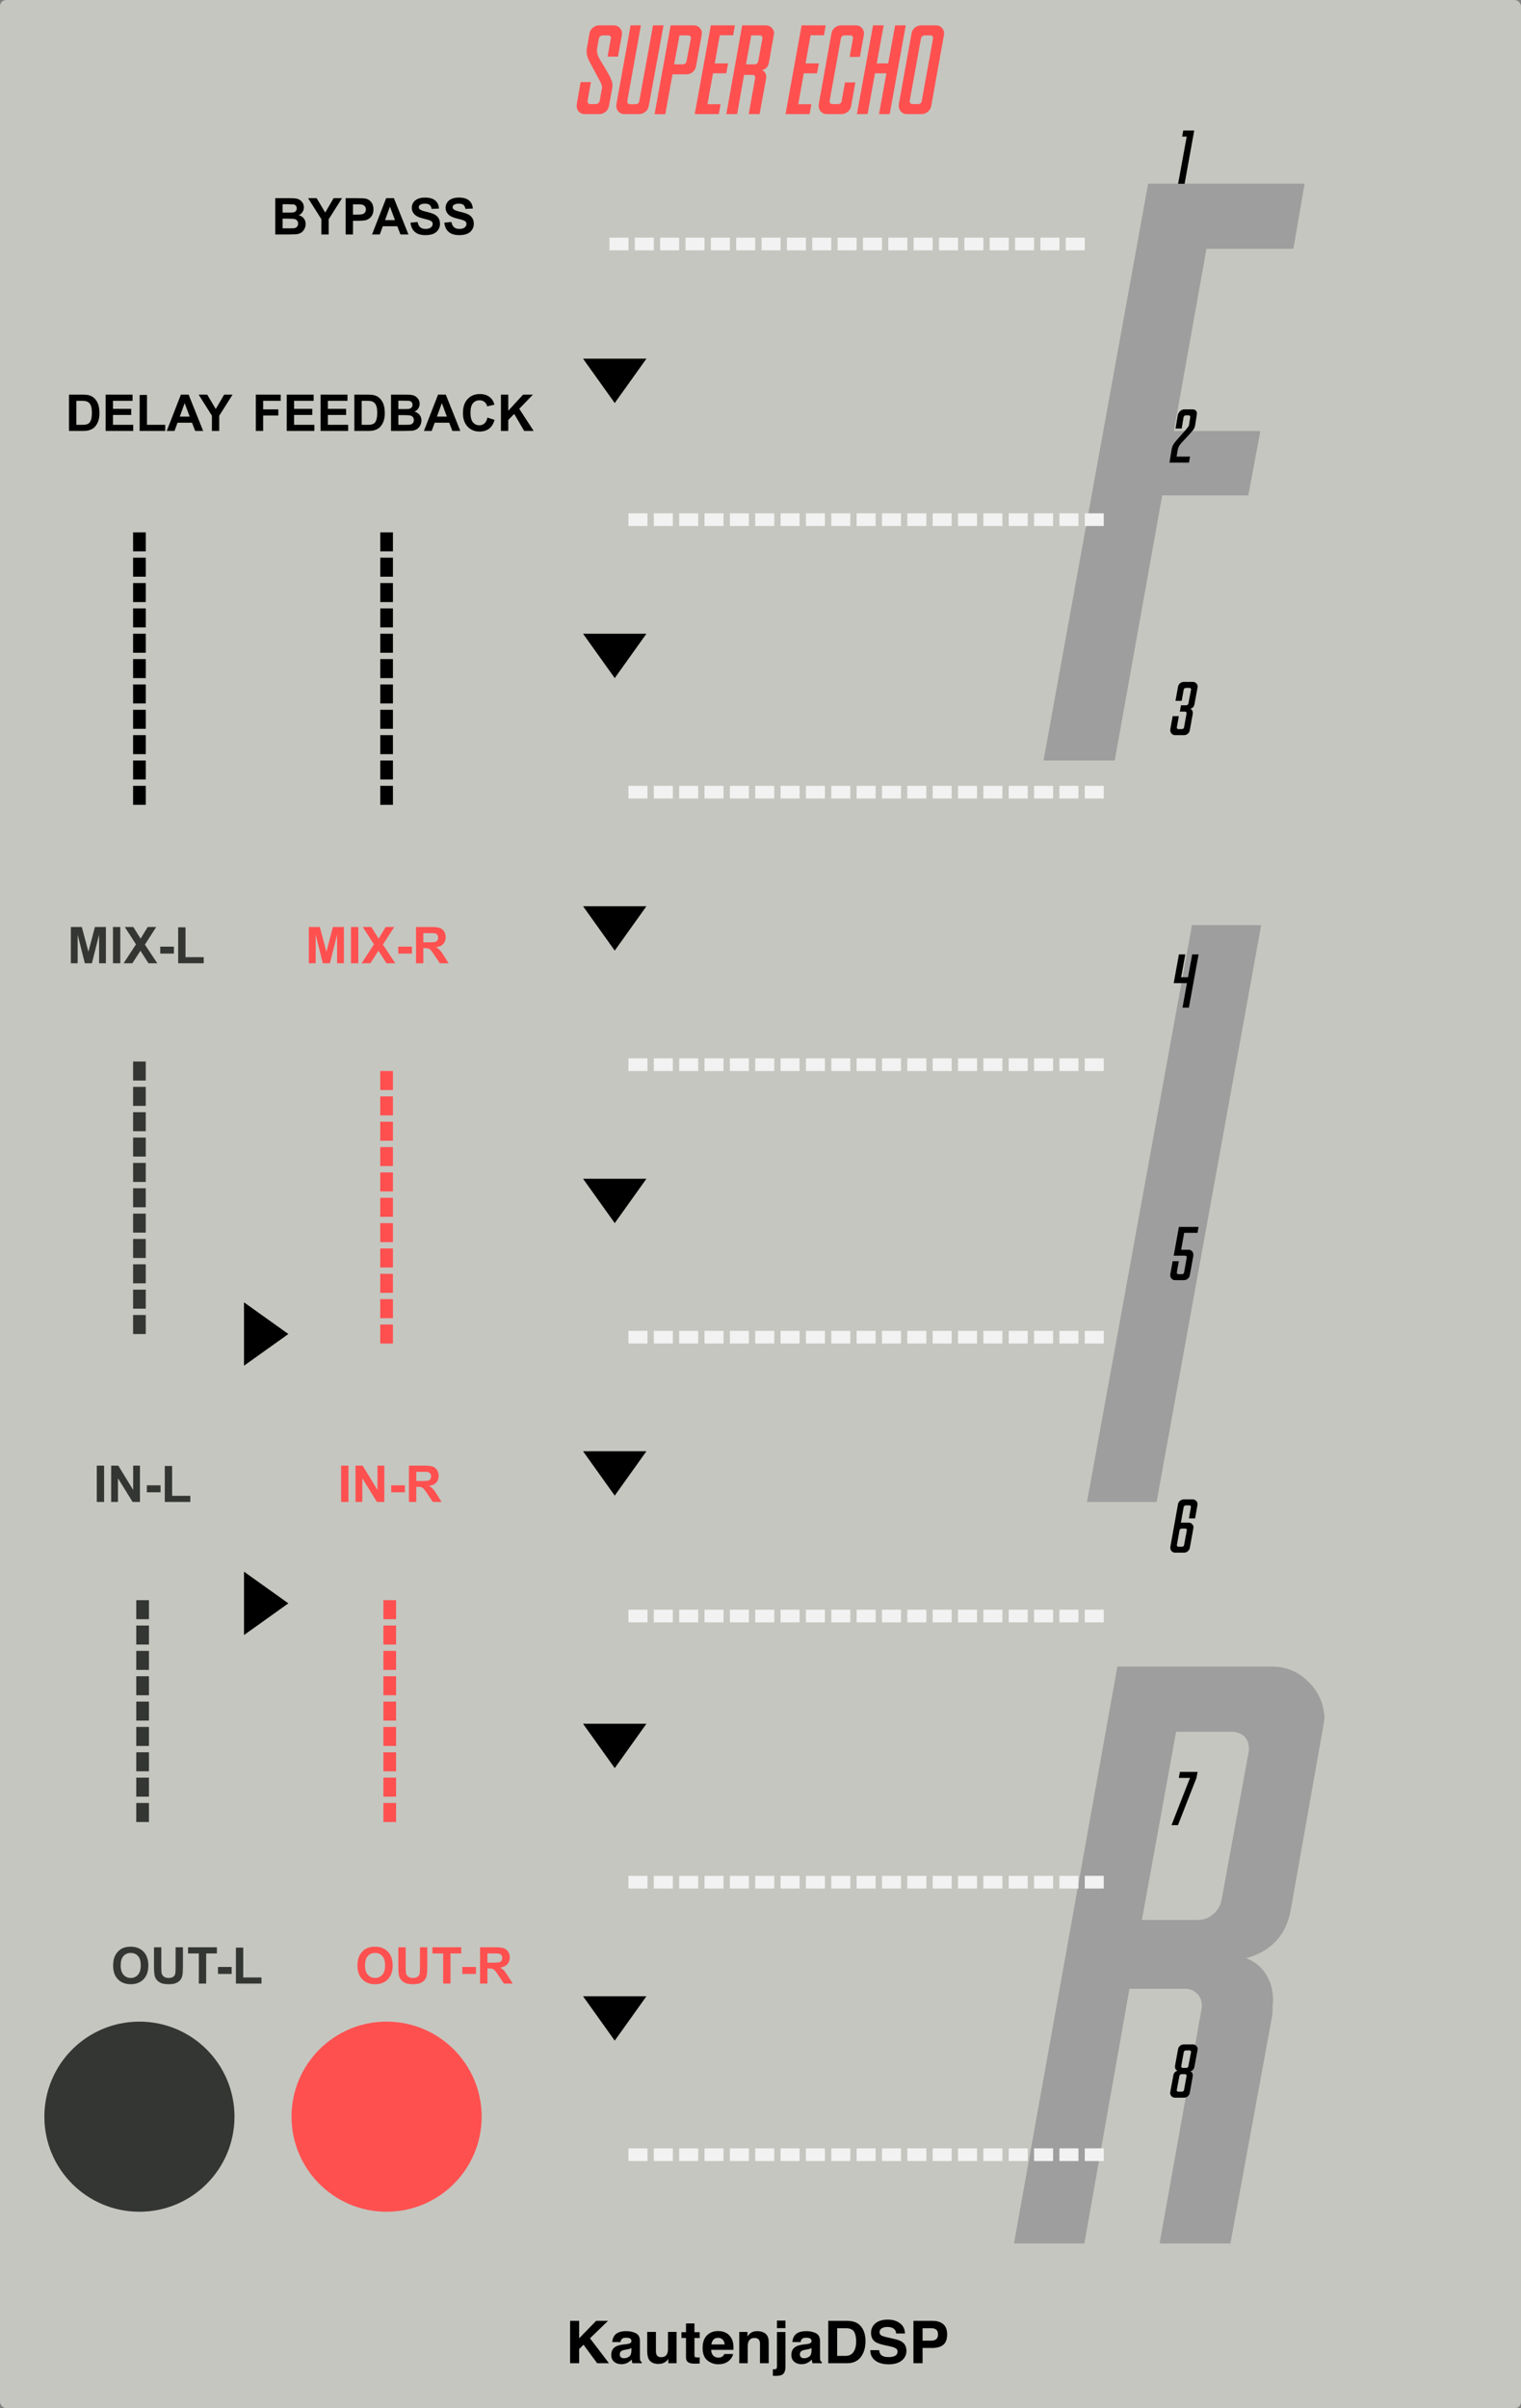 <?xml version="1.0" encoding="UTF-8"?>
<svg width="240px" height="380px" viewBox="0 0 240 380" version="1.1" xmlns="http://www.w3.org/2000/svg" xmlns:xlink="http://www.w3.org/1999/xlink">
    <rect x="0" y="0" width="240" height="380" fill="#808080" stroke="none"/>
    <!-- Generator: Sketch 58 (84663) - https://sketch.com -->
    <title>SuperEcho</title>
    <desc>Created with Sketch.</desc>
    <g id="SuperEcho" stroke="none" stroke-width="1" fill="none" fill-rule="evenodd">
        <g id="bg" fill-rule="nonzero">
            <g fill="#C5C6BF" id="Background">
                <rect x="0" y="0" width="240" height="380" rx="1"></rect>
            </g>
            <g id="Logo/Panel/LightMode" transform="translate(88, 364)" fill="#000000">
                <g id="Logo/Print/LightMode" transform="translate(0, -0)">
                    <path d="M1.958,2.217 L3.386,2.217 L3.386,4.97 L6.067,2.217 L7.943,2.217 L5.096,4.97 L8.089,8.903 L6.223,8.903 L4.078,5.982 L3.386,6.667 L3.386,8.903 L1.958,8.903 L1.958,2.217 Z M11.628,6.499 C11.543,6.55 11.457,6.592 11.371,6.624 C11.284,6.655 11.166,6.685 11.015,6.712 L10.713,6.767 C10.431,6.815 10.228,6.874 10.106,6.944 C9.898,7.061 9.795,7.244 9.795,7.492 C9.795,7.713 9.858,7.873 9.985,7.971 C10.113,8.069 10.267,8.118 10.45,8.118 C10.739,8.118 11.005,8.037 11.248,7.873 C11.492,7.71 11.618,7.412 11.628,6.98 L11.628,6.499 Z M10.812,5.896 C11.061,5.865 11.238,5.828 11.345,5.782 C11.537,5.704 11.632,5.581 11.632,5.415 C11.632,5.212 11.559,5.072 11.413,4.995 C11.267,4.918 11.053,4.88 10.77,4.88 C10.453,4.88 10.228,4.955 10.096,5.106 C10.002,5.218 9.939,5.369 9.908,5.56 L8.612,5.56 C8.64,5.128 8.766,4.772 8.989,4.494 C9.344,4.058 9.953,3.841 10.817,3.841 C11.379,3.841 11.879,3.948 12.316,4.163 C12.752,4.378 12.971,4.783 12.971,5.379 L12.971,7.647 C12.971,7.804 12.974,7.994 12.98,8.218 C12.99,8.388 13.016,8.503 13.06,8.563 C13.104,8.623 13.17,8.673 13.258,8.713 L13.258,8.903 L11.797,8.903 C11.756,8.803 11.728,8.71 11.712,8.622 C11.697,8.534 11.684,8.434 11.675,8.323 C11.489,8.516 11.276,8.681 11.034,8.817 C10.745,8.977 10.418,9.057 10.054,9.057 C9.589,9.057 9.205,8.93 8.902,8.674 C8.598,8.419 8.447,8.056 8.447,7.588 C8.447,6.98 8.69,6.54 9.177,6.268 C9.444,6.119 9.837,6.014 10.355,5.95 L10.812,5.896 Z M15.501,3.959 L15.501,6.939 C15.501,7.22 15.536,7.432 15.605,7.574 C15.727,7.825 15.968,7.951 16.326,7.951 C16.785,7.951 17.099,7.772 17.268,7.415 C17.356,7.222 17.4,6.966 17.4,6.649 L17.4,3.959 L18.762,3.959 L18.762,8.903 L17.457,8.903 L17.457,8.205 L17.441,8.226 C17.424,8.25 17.398,8.288 17.363,8.341 C17.312,8.416 17.253,8.483 17.184,8.54 C16.973,8.722 16.77,8.846 16.573,8.912 C16.377,8.979 16.147,9.012 15.883,9.012 C15.123,9.012 14.611,8.749 14.347,8.223 C14.199,7.932 14.125,7.505 14.125,6.939 L14.125,3.959 L15.501,3.959 Z M19.53,4.925 L19.53,4.004 L20.247,4.004 L20.247,2.625 L21.576,2.625 L21.576,4.004 L22.41,4.004 L22.41,4.925 L21.576,4.925 L21.576,7.538 C21.576,7.74 21.602,7.867 21.656,7.917 C21.709,7.966 21.872,7.991 22.146,7.991 C22.187,7.991 22.23,7.991 22.275,7.989 C22.321,7.988 22.366,7.985 22.41,7.982 L22.41,8.949 L21.774,8.971 C21.139,8.992 20.705,8.887 20.473,8.654 C20.322,8.506 20.247,8.277 20.247,7.969 L20.247,4.925 L19.53,4.925 Z M25.298,4.893 C24.987,4.893 24.746,4.987 24.575,5.174 C24.404,5.362 24.296,5.616 24.252,5.936 L26.34,5.936 C26.318,5.595 26.21,5.335 26.017,5.159 C25.824,4.982 25.584,4.893 25.298,4.893 Z M25.298,3.827 C25.726,3.827 26.111,3.904 26.453,4.058 C26.795,4.213 27.078,4.456 27.301,4.789 C27.502,5.082 27.633,5.422 27.692,5.809 C27.727,6.036 27.741,6.363 27.735,6.789 L24.219,6.789 C24.238,7.285 24.4,7.633 24.705,7.833 C24.89,7.957 25.113,8.019 25.374,8.019 C25.65,8.019 25.875,7.943 26.048,7.792 C26.142,7.71 26.225,7.597 26.297,7.452 L27.669,7.452 C27.634,7.745 27.476,8.043 27.193,8.345 C26.753,8.826 26.137,9.067 25.346,9.067 C24.692,9.067 24.116,8.864 23.616,8.459 C23.117,8.053 22.867,7.394 22.867,6.481 C22.867,5.625 23.092,4.969 23.543,4.512 C23.994,4.055 24.579,3.827 25.298,3.827 Z M31.486,3.841 C32.017,3.841 32.451,3.975 32.789,4.242 C33.127,4.51 33.295,4.954 33.295,5.574 L33.295,8.903 L31.919,8.903 L31.919,5.896 C31.919,5.636 31.883,5.436 31.811,5.297 C31.679,5.043 31.428,4.916 31.057,4.916 C30.601,4.916 30.289,5.102 30.119,5.474 C30.031,5.67 29.987,5.921 29.987,6.227 L29.987,8.903 L28.649,8.903 L28.649,3.968 L29.945,3.968 L29.945,4.689 C30.118,4.435 30.281,4.252 30.435,4.14 C30.711,3.941 31.062,3.841 31.486,3.841 Z M35.939,3.369 L34.596,3.369 L34.596,2.176 L35.939,2.176 L35.939,3.369 Z M33.95,10.886 L33.95,9.851 L34.098,9.862 L34.098,9.862 L34.111,9.863 C34.142,9.864 34.17,9.865 34.196,9.865 C34.327,9.865 34.427,9.834 34.495,9.772 C34.562,9.71 34.596,9.59 34.596,9.411 L34.596,3.981 L35.939,3.981 L35.939,9.434 C35.939,9.933 35.837,10.302 35.633,10.541 C35.435,10.772 35.054,10.891 34.488,10.899 L34.431,10.899 C34.408,10.899 34.378,10.899 34.342,10.898 L34.048,10.888 C34.017,10.887 33.985,10.886 33.95,10.886 Z M40.048,6.499 C39.964,6.55 39.878,6.592 39.792,6.624 C39.705,6.655 39.587,6.685 39.436,6.712 L39.134,6.767 C38.851,6.815 38.649,6.874 38.526,6.944 C38.319,7.061 38.215,7.244 38.215,7.492 C38.215,7.713 38.279,7.873 38.406,7.971 C38.533,8.069 38.688,8.118 38.87,8.118 C39.159,8.118 39.426,8.037 39.669,7.873 C39.912,7.71 40.039,7.412 40.048,6.98 L40.048,6.499 Z M39.233,5.896 C39.481,5.865 39.659,5.828 39.766,5.782 C39.957,5.704 40.053,5.581 40.053,5.415 C40.053,5.212 39.98,5.072 39.834,4.995 C39.688,4.918 39.473,4.88 39.191,4.88 C38.873,4.88 38.649,4.955 38.517,5.106 C38.423,5.218 38.36,5.369 38.328,5.56 L37.032,5.56 C37.061,5.128 37.186,4.772 37.409,4.494 C37.764,4.058 38.374,3.841 39.238,3.841 C39.8,3.841 40.3,3.948 40.736,4.163 C41.173,4.378 41.391,4.783 41.391,5.379 L41.391,7.647 C41.391,7.804 41.395,7.994 41.401,8.218 C41.41,8.388 41.437,8.503 41.481,8.563 C41.525,8.623 41.591,8.673 41.679,8.713 L41.679,8.903 L40.218,8.903 C40.177,8.803 40.149,8.71 40.133,8.622 C40.117,8.534 40.105,8.434 40.095,8.323 C39.91,8.516 39.696,8.681 39.455,8.817 C39.166,8.977 38.839,9.057 38.474,9.057 C38.009,9.057 37.625,8.93 37.322,8.674 C37.019,8.419 36.867,8.056 36.867,7.588 C36.867,6.98 37.111,6.54 37.598,6.268 C37.865,6.119 38.258,6.014 38.776,5.95 L39.233,5.896 Z M44.101,3.378 L44.101,7.742 L45.439,7.742 C46.124,7.742 46.602,7.417 46.872,6.767 C47.02,6.41 47.093,5.985 47.093,5.492 C47.093,4.811 46.983,4.289 46.761,3.925 C46.54,3.56 46.099,3.378 45.439,3.378 L44.101,3.378 Z M45.684,2.217 C46.115,2.223 46.473,2.271 46.759,2.362 C47.246,2.516 47.64,2.799 47.942,3.21 C48.184,3.543 48.349,3.903 48.436,4.29 C48.524,4.677 48.568,5.046 48.568,5.397 C48.568,6.286 48.383,7.039 48.012,7.656 C47.51,8.487 46.734,8.903 45.684,8.903 L42.692,8.903 L42.692,2.217 L45.684,2.217 Z M50.713,6.839 C50.757,7.145 50.843,7.373 50.972,7.524 C51.207,7.799 51.611,7.937 52.183,7.937 C52.525,7.937 52.803,7.901 53.017,7.828 C53.422,7.689 53.625,7.43 53.625,7.052 C53.625,6.832 53.524,6.661 53.323,6.54 C53.132,6.428 52.838,6.328 52.44,6.241 L51.641,6.068 C50.918,5.911 50.419,5.74 50.142,5.555 C49.674,5.247 49.44,4.765 49.44,4.108 C49.44,3.51 49.666,3.012 50.119,2.616 C50.571,2.22 51.236,2.022 52.112,2.022 C52.844,2.022 53.469,2.208 53.985,2.582 C54.502,2.955 54.773,3.497 54.798,4.208 L53.403,4.208 C53.378,3.806 53.196,3.52 52.857,3.351 C52.631,3.239 52.349,3.183 52.013,3.183 C51.639,3.183 51.341,3.256 51.118,3.401 C50.895,3.546 50.783,3.748 50.783,4.009 C50.783,4.237 50.883,4.41 51.084,4.527 L51.113,4.544 C51.249,4.619 51.532,4.707 51.963,4.808 L53.215,5.097 C53.74,5.218 54.135,5.38 54.402,5.583 C54.817,5.897 55.024,6.352 55.024,6.948 C55.024,7.559 54.782,8.066 54.296,8.47 C53.811,8.874 53.125,9.076 52.239,9.076 C51.335,9.076 50.623,8.877 50.105,8.479 C49.586,8.081 49.327,7.535 49.327,6.839 L50.713,6.839 Z M60.01,4.344 C60.01,3.996 59.915,3.748 59.725,3.6 C59.535,3.452 59.269,3.378 58.926,3.378 L57.574,3.378 L57.574,5.347 L58.926,5.347 C59.269,5.347 59.535,5.267 59.725,5.106 C59.915,4.946 60.01,4.692 60.01,4.344 Z M61.448,4.335 C61.448,5.124 61.24,5.682 60.825,6.009 C60.411,6.336 59.819,6.499 59.049,6.499 L57.574,6.499 L57.574,8.903 L56.132,8.903 L56.132,2.217 L59.157,2.217 C59.855,2.217 60.411,2.389 60.825,2.734 C61.24,3.079 61.448,3.612 61.448,4.335 Z" id="KautenjaDSP"></path>
                </g>
            </g>
            <path d="M91.615,12.955 L93.236,12.955 L92.709,15.953 L92.709,16.002 C92.709,16.113 92.748,16.21 92.826,16.295 C92.904,16.38 92.999,16.422 93.109,16.422 L94.008,16.422 C94.151,16.422 94.281,16.376 94.398,16.285 C94.522,16.187 94.597,16.07 94.623,15.934 L94.975,13.961 C94.988,13.902 94.994,13.84 94.994,13.775 C94.994,13.552 94.908,13.272 94.736,12.934 L93.812,11.217 L93.812,11.217 L92.934,9.557 L92.934,9.557 C92.686,9.068 92.562,8.59 92.562,8.121 L92.562,8.033 C92.562,7.923 92.572,7.809 92.592,7.691 L93.012,5.27 C93.077,4.905 93.259,4.602 93.559,4.361 C93.845,4.12 94.174,4 94.545,4 L96.889,4 C97.227,4 97.52,4.124 97.768,4.371 C98.021,4.618 98.148,4.924 98.148,5.289 C98.148,5.345 98.146,5.395 98.14,5.437 L97.514,8.932 L95.873,8.932 L96.391,6.041 C96.404,6.021 96.41,5.995 96.41,5.963 C96.41,5.865 96.368,5.774 96.283,5.689 C96.199,5.618 96.101,5.582 95.99,5.582 L95.092,5.582 C94.949,5.582 94.822,5.628 94.711,5.719 C94.6,5.803 94.532,5.911 94.506,6.041 L94.223,7.594 C94.203,7.711 94.193,7.831 94.193,7.955 C94.193,8.411 94.343,8.883 94.643,9.371 L95.197,10.284 C95.95,11.536 96.348,12.26 96.391,12.457 C96.56,12.77 96.645,13.111 96.645,13.482 C96.638,13.652 96.618,13.831 96.586,14.02 L96.088,16.725 C96.023,17.089 95.844,17.395 95.551,17.643 C95.258,17.883 94.923,18.004 94.545,18.004 L92.211,18.004 C91.866,18.004 91.576,17.88 91.342,17.633 C91.114,17.385 91,17.083 91,16.725 L91,16.5 L91.615,12.955 Z M99.506,4 L101.127,4 L98.979,15.973 L98.979,16.021 C98.979,16.132 99.014,16.23 99.086,16.314 C99.171,16.399 99.268,16.441 99.379,16.441 L100.277,16.441 C100.616,16.441 100.814,16.279 100.873,15.953 L103.041,4 L104.701,4 L102.367,16.744 C102.302,17.102 102.123,17.402 101.83,17.643 C101.537,17.883 101.202,18.004 100.824,18.004 L98.471,18.004 C98.139,18.004 97.852,17.88 97.611,17.633 C97.37,17.385 97.25,17.089 97.25,16.744 L97.25,16.5 L99.506,4 Z M105.824,4 L109.506,4 C109.851,4 110.147,4.127 110.395,4.381 C110.635,4.622 110.756,4.898 110.756,5.211 C110.756,5.296 110.746,5.39 110.727,5.494 L109.828,10.455 C109.763,10.826 109.587,11.132 109.301,11.373 C109.014,11.614 108.686,11.734 108.314,11.734 L106.117,11.734 L104.975,18.014 L103.285,18.014 L105.824,4 Z M107.748,10.152 C107.891,10.152 108.018,10.107 108.129,10.016 C108.233,9.931 108.298,9.82 108.324,9.684 L109.018,6.041 L109.018,5.982 C109.018,5.865 108.979,5.768 108.9,5.689 C108.822,5.618 108.728,5.582 108.617,5.582 L107.221,5.582 L106.371,10.152 L107.748,10.152 Z M112.162,4 L115.961,4 L115.688,5.562 L113.578,5.562 L112.787,10.006 L114.887,10.006 L114.594,11.568 L112.504,11.568 L111.635,16.441 L113.705,16.441 L113.422,18.004 L109.623,18.004 L112.162,4 Z M114.604,18.004 L117.113,4 L120.873,4 C121.212,4 121.505,4.124 121.752,4.371 C121.999,4.612 122.13,4.908 122.143,5.26 L122.104,5.494 L122.104,5.494 L121.322,9.908 C121.212,10.52 120.85,10.911 120.238,11.08 C120.466,11.165 120.639,11.314 120.756,11.529 C120.847,11.699 120.893,11.887 120.893,12.096 C120.893,12.141 120.889,12.19 120.883,12.242 L120.878,12.407 C120.877,12.43 120.875,12.449 120.873,12.467 L119.857,18.004 L118.139,18.004 L119.164,12.271 L119.164,12.223 C119.164,12.112 119.125,12.018 119.047,11.939 C118.969,11.861 118.874,11.822 118.764,11.822 L117.406,11.822 L116.312,18.004 L114.604,18.004 Z M117.709,10.152 L119.066,10.152 C119.21,10.152 119.337,10.104 119.447,10.006 C119.551,9.915 119.617,9.801 119.643,9.664 L120.307,6.041 L120.307,5.982 C120.307,5.865 120.268,5.768 120.189,5.689 C120.105,5.618 120.004,5.582 119.887,5.582 L118.539,5.582 L117.709,10.152 Z M126.488,4 L130.287,4 L130.014,5.562 L127.904,5.562 L127.113,10.006 L129.213,10.006 L128.92,11.568 L126.83,11.568 L125.961,16.441 L128.031,16.441 L127.748,18.004 L123.949,18.004 L126.488,4 Z M129.184,16.48 L131.195,5.27 C131.26,4.905 131.439,4.602 131.732,4.361 C132.025,4.12 132.354,4 132.719,4 L135.092,4 C135.43,4 135.72,4.124 135.961,4.371 C136.208,4.618 136.332,4.921 136.332,5.279 C136.332,5.34 136.329,5.392 136.323,5.436 L135.688,8.98 L134.066,8.98 L134.594,6.041 L134.594,5.982 C134.594,5.865 134.555,5.768 134.477,5.689 C134.398,5.618 134.301,5.582 134.184,5.582 L133.275,5.582 C133.139,5.582 133.012,5.628 132.895,5.719 C132.784,5.803 132.715,5.911 132.689,6.041 L130.902,15.953 L130.902,16.002 C130.902,16.113 130.941,16.21 131.02,16.295 C131.098,16.38 131.195,16.422 131.312,16.422 L132.211,16.422 C132.549,16.422 132.748,16.259 132.807,15.934 L133.334,13.004 L134.965,13.004 L134.301,16.725 C134.236,17.089 134.053,17.395 133.754,17.643 C133.461,17.883 133.129,18.004 132.758,18.004 L130.424,18.004 C130.079,18.004 129.786,17.88 129.545,17.633 C129.304,17.379 129.184,17.076 129.184,16.725 L129.184,16.48 Z M139.438,4 L138.344,10.006 L140.15,10.006 L141.244,4 L142.924,4 L140.385,18.004 L138.695,18.004 L139.867,11.568 L138.061,11.568 L136.898,18.004 L135.209,18.004 L137.758,4 L139.438,4 Z M147.729,4 C148.067,4 148.357,4.124 148.598,4.371 C148.845,4.618 148.969,4.921 148.969,5.279 C148.969,5.34 148.966,5.392 148.96,5.436 L146.938,16.725 C146.872,17.089 146.69,17.395 146.391,17.643 C146.098,17.883 145.766,18.004 145.395,18.004 L143.061,18.004 C142.715,18.004 142.423,17.88 142.182,17.633 C141.941,17.379 141.82,17.076 141.82,16.725 L141.82,16.48 L143.832,5.27 C143.897,4.905 144.076,4.602 144.369,4.361 C144.662,4.12 144.991,4 145.355,4 L147.729,4 Z M146.82,5.582 L145.912,5.582 C145.775,5.582 145.648,5.628 145.531,5.719 C145.448,5.782 145.389,5.859 145.354,5.948 L145.326,6.041 L143.539,15.953 L143.539,16.002 C143.539,16.113 143.578,16.21 143.656,16.295 C143.715,16.358 143.784,16.398 143.865,16.414 L143.949,16.422 L144.848,16.422 C145.149,16.422 145.339,16.293 145.419,16.036 L145.443,15.934 L147.23,6.041 L147.23,5.982 C147.23,5.865 147.191,5.768 147.113,5.689 C147.035,5.618 146.938,5.582 146.82,5.582 Z" id="SuperEcho" fill="#FF5050"></path>
        </g>
        <g id="FIR" transform="translate(92, 20.598)">
            <g id="FIR-BG" transform="translate(48, 7.402)" fill="#9E9E9E" fill-rule="nonzero">
                <path d="M24.662,92 L41.166,0.975 L65.858,0.975 L64.081,11.258 L50.37,11.258 L45.228,40.013 L58.875,40.013 L56.971,50.169 L43.387,50.169 L35.897,92 L24.662,92 Z M60.748,234.975 C62.949,234.975 64.853,235.779 66.461,237.387 C68.069,238.952 68.915,240.878 69,243.163 L68.956,243.402 C68.908,243.674 68.838,244.102 68.746,244.687 L63.668,273.378 C62.949,277.356 60.6,279.895 56.622,280.995 C58.103,281.545 59.225,282.519 59.986,283.915 C60.579,285.015 60.875,286.243 60.875,287.597 C60.875,287.893 60.854,288.21 60.812,288.549 C60.812,289.184 60.79,289.67 60.748,290.009 L54.146,326 L42.975,326 L49.64,288.739 L49.64,288.422 C49.64,287.702 49.386,287.089 48.878,286.581 C48.37,286.073 47.757,285.819 47.037,285.819 L38.214,285.819 L31.104,326 L19.996,326 L36.31,234.975 L60.748,234.975 Z M54.337,245.258 L45.577,245.258 L40.182,274.965 L49.005,274.965 C49.936,274.965 50.761,274.647 51.48,274.013 C52.096,273.474 52.502,272.813 52.698,272.03 L52.75,271.791 L57.066,248.241 L57.066,247.86 C57.066,247.099 56.813,246.464 56.305,245.956 C55.755,245.491 55.099,245.258 54.337,245.258 Z M59.002,117.975 L42.499,209 L31.517,209 L48.084,117.975 L59.002,117.975 Z" id="FIR"></path>
            </g>
            <g id="FIR-Indexes" transform="translate(84, 0)">
                <g id="Group-10" transform="translate(0, 0.402)"></g>
                <g id="Group-11" transform="translate(8.532, 0)" fill="#000000" fill-rule="nonzero">
                    <polygon id="1" points="3.905 0 2.388 8.402 1.362 8.402 2.722 0.949 2.001 0.949 2.171 0"></polygon>
                    <path d="M0,52.402 L0.363,50.188 C0.379,50.102 0.402,50.016 0.434,49.93 C0.512,49.702 0.645,49.465 0.833,49.219 L1.17,48.818 L1.17,48.818 L2.598,47.188 C2.611,47.174 2.622,47.162 2.631,47.152 C2.861,46.895 3.006,46.686 3.064,46.525 L3.079,46.468 L3.079,46.468 L3.281,45.23 L3.281,45.195 C3.281,45.129 3.262,45.07 3.223,45.02 C3.168,44.965 3.098,44.938 3.012,44.938 L2.566,44.938 C2.5,44.938 2.434,44.963 2.367,45.014 C2.309,45.064 2.266,45.123 2.238,45.189 L2.227,45.219 L1.928,47.023 L0.955,47.023 L1.312,44.891 L1.359,44.756 C1.434,44.545 1.562,44.367 1.746,44.223 C1.938,44.074 2.137,44 2.344,44 L3.656,44 C3.891,44 4.068,44.072 4.189,44.217 C4.283,44.33 4.33,44.471 4.33,44.639 L4.33,44.68 C4.33,44.703 4.328,44.729 4.324,44.756 L4.061,46.443 C4.049,46.557 4.023,46.668 3.984,46.777 C3.929,46.941 3.847,47.097 3.738,47.243 L3.528,47.502 C3.315,47.752 2.786,48.331 1.939,49.238 C1.662,49.531 1.475,49.814 1.377,50.088 C1.35,50.166 1.33,50.24 1.318,50.311 L1.125,51.453 L3.24,51.453 L3.082,52.402 L0,52.402 Z" id="2"></path>
                    <path d="M3.287,91.248 C3.425,91.3 3.528,91.39 3.598,91.518 C3.652,91.619 3.68,91.732 3.68,91.857 L3.668,92.08 L3.668,92.08 L3.205,94.635 C3.166,94.857 3.061,95.041 2.889,95.186 C2.717,95.33 2.52,95.402 2.297,95.402 L0.873,95.402 C0.666,95.402 0.49,95.328 0.346,95.18 C0.201,95.031 0.129,94.852 0.129,94.641 L0.129,94.494 L0.504,92.408 L1.482,92.408 L1.16,94.178 L1.16,94.207 C1.16,94.273 1.184,94.332 1.23,94.383 C1.266,94.418 1.305,94.441 1.348,94.453 L1.957,94.453 C2.043,94.453 2.119,94.426 2.186,94.371 C2.248,94.32 2.287,94.254 2.303,94.172 L2.701,91.963 L2.701,91.934 C2.701,91.867 2.678,91.811 2.631,91.764 C2.584,91.717 2.527,91.693 2.461,91.693 L1.635,91.693 L1.816,90.691 L2.643,90.691 C2.729,90.691 2.805,90.662 2.871,90.604 C2.934,90.549 2.973,90.48 2.988,90.398 L3.404,88.225 L3.404,88.189 C3.404,88.119 3.381,88.061 3.334,88.014 C3.287,87.971 3.23,87.949 3.164,87.949 L2.596,87.949 C2.514,87.949 2.438,87.977 2.367,88.031 C2.301,88.082 2.26,88.146 2.244,88.225 L1.928,89.994 L0.949,89.994 L1.348,87.762 C1.387,87.543 1.494,87.361 1.67,87.217 C1.846,87.072 2.043,87 2.262,87 L3.697,87 C3.904,87 4.082,87.076 4.23,87.229 C4.375,87.373 4.447,87.539 4.447,87.727 C4.447,87.777 4.441,87.834 4.43,87.896 L3.938,90.545 C3.867,90.912 3.65,91.146 3.287,91.248 Z" id="3"></path>
                    <polygon id="4" points="0.665 134.541 1.491 130 2.499 130 1.843 133.604 2.927 133.604 3.583 130 4.591 130 3.067 138.402 2.054 138.402 2.757 134.541"></polygon>
                    <path d="M0.501,178.408 L1.479,178.408 L1.157,180.184 L1.157,180.213 C1.157,180.279 1.181,180.338 1.228,180.389 C1.274,180.439 1.333,180.465 1.403,180.465 L1.948,180.465 C2.151,180.465 2.271,180.367 2.306,180.172 L2.728,177.822 L2.728,177.793 C2.728,177.727 2.706,177.668 2.663,177.617 C2.612,177.566 2.554,177.541 2.487,177.541 L0.665,177.541 L1.491,173 L4.591,173 L4.421,173.938 L2.323,173.938 L1.843,176.604 L3.032,176.604 C3.231,176.604 3.403,176.678 3.548,176.826 C3.692,176.975 3.765,177.152 3.765,177.359 L3.765,177.576 L3.202,180.646 C3.163,180.861 3.056,181.041 2.88,181.186 C2.704,181.33 2.503,181.402 2.276,181.402 L0.87,181.402 C0.663,181.402 0.487,181.328 0.343,181.18 C0.198,181.031 0.126,180.854 0.126,180.646 L0.126,180.5 L0.501,178.408 Z" id="5"></path>
                    <path d="M3.683,216 C3.886,216 4.06,216.074 4.204,216.223 C4.353,216.367 4.427,216.547 4.427,216.762 L4.424,216.831 L4.04,218.994 L3.067,218.994 L3.384,217.213 L3.384,217.178 C3.384,217.107 3.36,217.049 3.313,217.002 C3.267,216.959 3.208,216.938 3.138,216.938 L2.593,216.938 C2.511,216.938 2.435,216.965 2.364,217.02 C2.298,217.07 2.257,217.135 2.241,217.213 L1.802,219.662 L3.038,219.662 C3.245,219.662 3.423,219.738 3.571,219.891 C3.716,220.035 3.788,220.201 3.788,220.389 C3.788,220.439 3.782,220.496 3.771,220.559 L3.208,223.646 C3.169,223.861 3.06,224.041 2.88,224.186 C2.704,224.33 2.505,224.402 2.282,224.402 L0.882,224.402 C0.675,224.402 0.499,224.328 0.354,224.18 C0.21,224.031 0.138,223.854 0.138,223.646 L0.138,223.5 L1.345,216.75 C1.384,216.535 1.491,216.357 1.667,216.217 C1.843,216.072 2.04,216 2.259,216 L3.683,216 Z M2.505,220.6 L1.937,220.6 C1.854,220.6 1.778,220.627 1.708,220.682 C1.642,220.732 1.601,220.797 1.585,220.875 L1.585,220.875 L1.169,223.184 L1.169,223.213 C1.169,223.279 1.192,223.338 1.239,223.389 C1.286,223.439 1.345,223.465 1.415,223.465 L1.415,223.465 L1.954,223.465 C2.157,223.465 2.276,223.367 2.312,223.172 L2.312,223.172 L2.745,220.84 C2.745,220.77 2.722,220.711 2.675,220.664 C2.628,220.621 2.571,220.6 2.505,220.6 L2.505,220.6 Z" id="Combined-Shape"></path>
                    <polygon id="7" points="4.438 259 4.257 259.949 1.339 267.402 0.319 267.402 3.237 259.949 1.474 259.949 1.644 259"></polygon>
                    <path d="M3.694,302 C3.901,302 4.079,302.076 4.228,302.229 C4.372,302.373 4.444,302.539 4.444,302.727 C4.444,302.777 4.438,302.834 4.427,302.896 L3.935,305.545 C3.864,305.912 3.647,306.146 3.284,306.248 C3.423,306.3 3.525,306.39 3.595,306.518 C3.649,306.619 3.677,306.732 3.677,306.857 L3.665,307.08 L3.202,309.641 C3.163,309.859 3.058,310.041 2.886,310.186 C2.714,310.33 2.517,310.402 2.294,310.402 L0.858,310.402 C0.651,310.402 0.474,310.326 0.325,310.174 C0.181,310.029 0.108,309.863 0.108,309.676 C0.108,309.625 0.114,309.568 0.126,309.506 L0.618,306.857 C0.688,306.49 0.905,306.256 1.269,306.154 C1.13,306.102 1.028,306.013 0.958,305.885 C0.903,305.783 0.876,305.67 0.876,305.545 C0.876,305.518 0.878,305.488 0.882,305.457 L0.884,305.358 C0.885,305.345 0.886,305.333 0.888,305.322 L1.351,302.762 C1.39,302.543 1.495,302.361 1.667,302.217 C1.839,302.072 2.036,302 2.259,302 L3.694,302 Z M2.458,306.693 L1.913,306.693 C1.827,306.693 1.751,306.723 1.685,306.781 C1.622,306.836 1.583,306.904 1.567,306.986 L1.151,309.184 L1.151,309.219 C1.151,309.289 1.175,309.348 1.222,309.395 C1.269,309.438 1.325,309.459 1.392,309.459 L1.954,309.459 C2.04,309.459 2.116,309.432 2.183,309.377 C2.245,309.326 2.284,309.26 2.3,309.178 L2.698,306.963 L2.698,306.934 C2.698,306.867 2.675,306.811 2.628,306.764 C2.581,306.717 2.524,306.693 2.458,306.693 Z M3.161,302.943 L2.599,302.943 C2.513,302.943 2.437,302.971 2.37,303.025 C2.308,303.076 2.269,303.143 2.253,303.225 L2.253,303.225 L1.854,305.439 L1.854,305.469 C1.854,305.535 1.878,305.592 1.925,305.639 C1.972,305.686 2.028,305.709 2.095,305.709 L2.095,305.709 L2.64,305.709 C2.726,305.709 2.802,305.68 2.868,305.621 C2.931,305.566 2.97,305.498 2.985,305.416 L2.985,305.416 L3.401,303.219 L3.401,303.184 C3.401,303.113 3.378,303.055 3.331,303.008 C3.284,302.965 3.228,302.943 3.161,302.943 L3.161,302.943 Z" id="Combined-Shape"></path>
                </g>
            </g>
            <g transform="translate(41.5, 168.902) scale(-1, 1) translate(-41.5, -168.902) translate(0, 16.402)">
                <g id="normal" transform="translate(73, 19.598)" fill="#000000">
                    <polygon id="Triangle" transform="translate(5, 3.5) scale(1, -1) translate(-5, -3.5) " points="5 0 10 7 0 7"></polygon>
                    <polygon id="Triangle-Copy" transform="translate(5, 46.902) scale(1, -1) translate(-5, -46.902) " points="5 43.402 10 50.402 0 50.402"></polygon>
                    <polygon id="Triangle-Copy-2" transform="translate(5, 89.902) scale(1, -1) translate(-5, -89.902) " points="5 86.402 10 93.402 0 93.402"></polygon>
                    <polygon id="Triangle-Copy-3" transform="translate(5, 132.902) scale(1, -1) translate(-5, -132.902) " points="5 129.402 10 136.402 0 136.402"></polygon>
                    <polygon id="Triangle-Copy-4" transform="translate(5, 175.902) scale(1, -1) translate(-5, -175.902) " points="5 172.402 10 179.402 0 179.402"></polygon>
                    <polygon id="Triangle-Copy-5" transform="translate(5, 218.902) scale(1, -1) translate(-5, -218.902) " points="5 215.402 10 222.402 0 222.402"></polygon>
                    <polygon id="Triangle-Copy-6" transform="translate(5, 261.902) scale(1, -1) translate(-5, -261.902) " points="5 258.402 10 265.402 0 265.402"></polygon>
                </g>
                <g id="lines" fill="#F2F2F2" fill-rule="nonzero">
                    <g id="Group" transform="translate(0.833, 0.5)">
                        <path d="M3,0 L3,2 L6,2 L6,0 L3,0 Z M7,0 L7,2 L10,2 L10,0 L7,0 Z M11,0 L11,2 L14,2 L14,0 L11,0 Z M15,0 L15,2 L18,2 L18,0 L15,0 Z M19,0 L19,2 L22,2 L22,0 L19,0 Z M23,0 L23,2 L26,2 L26,0 L23,0 Z M27,0 L27,2 L30,2 L30,0 L27,0 Z M31,0 L31,2 L34,2 L34,0 L31,0 Z M35,0 L35,2 L38,2 L38,0 L35,0 Z M39,0 L39,2 L42,2 L42,0 L39,0 Z M43,0 L43,2 L46,2 L46,0 L43,0 Z M47,0 L47,2 L50,2 L50,0 L47,0 Z M51,0 L51,2 L54,2 L54,0 L51,0 Z M55,0 L55,2 L58,2 L58,0 L55,0 Z M59,0 L59,2 L62,2 L62,0 L59,0 Z M63,0 L63,2 L66,2 L66,0 L63,0 Z M67,0 L67,2 L70,2 L70,0 L67,0 Z M71,0 L71,2 L74,2 L74,0 L71,0 Z M75,0 L75,2 L78,2 L78,0 L75,0 Z" id="Line-2-Copy-15"></path>
                        <path d="M-2.84217094e-14,43.5 L-2.84217094e-14,45.5 L3,45.5 L3,43.5 L-2.84217094e-14,43.5 Z M4,43.5 L4,45.5 L7,45.5 L7,43.5 L4,43.5 Z M8,43.5 L8,45.5 L11,45.5 L11,43.5 L8,43.5 Z M12,43.5 L12,45.5 L15,45.5 L15,43.5 L12,43.5 Z M16,43.5 L16,45.5 L19,45.5 L19,43.5 L16,43.5 Z M20,43.5 L20,45.5 L23,45.5 L23,43.5 L20,43.5 Z M24,43.5 L24,45.5 L27,45.5 L27,43.5 L24,43.5 Z M28,43.5 L28,45.5 L31,45.5 L31,43.5 L28,43.5 Z M32,43.5 L32,45.5 L35,45.5 L35,43.5 L32,43.5 Z M36,43.5 L36,45.5 L39,45.5 L39,43.5 L36,43.5 Z M40,43.5 L40,45.5 L43,45.5 L43,43.5 L40,43.5 Z M44,43.5 L44,45.5 L47,45.5 L47,43.5 L44,43.5 Z M48,43.5 L48,45.5 L51,45.5 L51,43.5 L48,43.5 Z M52,43.5 L52,45.5 L55,45.5 L55,43.5 L52,43.5 Z M56,43.5 L56,45.5 L59,45.5 L59,43.5 L56,43.5 Z M60,43.5 L60,45.5 L63,45.5 L63,43.5 L60,43.5 Z M64,43.5 L64,45.5 L67,45.5 L67,43.5 L64,43.5 Z M68,43.5 L68,45.5 L71,45.5 L71,43.5 L68,43.5 Z M72,43.5 L72,45.5 L75,45.5 L75,43.5 L72,43.5 Z" id="Line-2-Copy-14"></path>
                        <path d="M-2.84217094e-14,86.5 L-2.84217094e-14,88.5 L3,88.5 L3,86.5 L-2.84217094e-14,86.5 Z M4,86.5 L4,88.5 L7,88.5 L7,86.5 L4,86.5 Z M8,86.5 L8,88.5 L11,88.5 L11,86.5 L8,86.5 Z M12,86.5 L12,88.5 L15,88.5 L15,86.5 L12,86.5 Z M16,86.5 L16,88.5 L19,88.5 L19,86.5 L16,86.5 Z M20,86.5 L20,88.5 L23,88.5 L23,86.5 L20,86.5 Z M24,86.5 L24,88.5 L27,88.5 L27,86.5 L24,86.5 Z M28,86.5 L28,88.5 L31,88.5 L31,86.5 L28,86.5 Z M32,86.5 L32,88.5 L35,88.5 L35,86.5 L32,86.5 Z M36,86.5 L36,88.5 L39,88.5 L39,86.5 L36,86.5 Z M40,86.5 L40,88.5 L43,88.5 L43,86.5 L40,86.5 Z M44,86.5 L44,88.5 L47,88.5 L47,86.5 L44,86.5 Z M48,86.5 L48,88.5 L51,88.5 L51,86.5 L48,86.5 Z M52,86.5 L52,88.5 L55,88.5 L55,86.5 L52,86.5 Z M56,86.5 L56,88.5 L59,88.5 L59,86.5 L56,86.5 Z M60,86.5 L60,88.5 L63,88.5 L63,86.5 L60,86.5 Z M64,86.5 L64,88.5 L67,88.5 L67,86.5 L64,86.5 Z M68,86.5 L68,88.5 L71,88.5 L71,86.5 L68,86.5 Z M72,86.5 L72,88.5 L75,88.5 L75,86.5 L72,86.5 Z" id="Line-2-Copy-13"></path>
                        <path d="M-2.84217094e-14,129.5 L-2.84217094e-14,131.5 L3,131.5 L3,129.5 L-2.84217094e-14,129.5 Z M4,129.5 L4,131.5 L7,131.5 L7,129.5 L4,129.5 Z M8,129.5 L8,131.5 L11,131.5 L11,129.5 L8,129.5 Z M12,129.5 L12,131.5 L15,131.5 L15,129.5 L12,129.5 Z M16,129.5 L16,131.5 L19,131.5 L19,129.5 L16,129.5 Z M20,129.5 L20,131.5 L23,131.5 L23,129.5 L20,129.5 Z M24,129.5 L24,131.5 L27,131.5 L27,129.5 L24,129.5 Z M28,129.5 L28,131.5 L31,131.5 L31,129.5 L28,129.5 Z M32,129.5 L32,131.5 L35,131.5 L35,129.5 L32,129.5 Z M36,129.5 L36,131.5 L39,131.5 L39,129.5 L36,129.5 Z M40,129.5 L40,131.5 L43,131.5 L43,129.5 L40,129.5 Z M44,129.5 L44,131.5 L47,131.5 L47,129.5 L44,129.5 Z M48,129.5 L48,131.5 L51,131.5 L51,129.5 L48,129.5 Z M52,129.5 L52,131.5 L55,131.5 L55,129.5 L52,129.5 Z M56,129.5 L56,131.5 L59,131.5 L59,129.5 L56,129.5 Z M60,129.5 L60,131.5 L63,131.5 L63,129.5 L60,129.5 Z M64,129.5 L64,131.5 L67,131.5 L67,129.5 L64,129.5 Z M68,129.5 L68,131.5 L71,131.5 L71,129.5 L68,129.5 Z M72,129.5 L72,131.5 L75,131.5 L75,129.5 L72,129.5 Z" id="Line-2-Copy-12"></path>
                        <path d="M-2.84217094e-14,172.5 L-2.84217094e-14,174.5 L3,174.5 L3,172.5 L-2.84217094e-14,172.5 Z M4,172.5 L4,174.5 L7,174.5 L7,172.5 L4,172.5 Z M8,172.5 L8,174.5 L11,174.5 L11,172.5 L8,172.5 Z M12,172.5 L12,174.5 L15,174.5 L15,172.5 L12,172.5 Z M16,172.5 L16,174.5 L19,174.5 L19,172.5 L16,172.5 Z M20,172.5 L20,174.5 L23,174.5 L23,172.5 L20,172.5 Z M24,172.5 L24,174.5 L27,174.5 L27,172.5 L24,172.5 Z M28,172.5 L28,174.5 L31,174.5 L31,172.5 L28,172.5 Z M32,172.5 L32,174.5 L35,174.5 L35,172.5 L32,172.5 Z M36,172.5 L36,174.5 L39,174.5 L39,172.5 L36,172.5 Z M40,172.5 L40,174.5 L43,174.5 L43,172.5 L40,172.5 Z M44,172.5 L44,174.5 L47,174.5 L47,172.5 L44,172.5 Z M48,172.5 L48,174.5 L51,174.5 L51,172.5 L48,172.5 Z M52,172.5 L52,174.5 L55,174.5 L55,172.5 L52,172.5 Z M56,172.5 L56,174.5 L59,174.5 L59,172.5 L56,172.5 Z M60,172.5 L60,174.5 L63,174.5 L63,172.5 L60,172.5 Z M64,172.5 L64,174.5 L67,174.5 L67,172.5 L64,172.5 Z M68,172.5 L68,174.5 L71,174.5 L71,172.5 L68,172.5 Z M72,172.5 L72,174.5 L75,174.5 L75,172.5 L72,172.5 Z" id="Line-2-Copy-11"></path>
                        <path d="M-2.84217094e-14,216.5 L-2.84217094e-14,218.5 L3,218.5 L3,216.5 L-2.84217094e-14,216.5 Z M4,216.5 L4,218.5 L7,218.5 L7,216.5 L4,216.5 Z M8,216.5 L8,218.5 L11,218.5 L11,216.5 L8,216.5 Z M12,216.5 L12,218.5 L15,218.5 L15,216.5 L12,216.5 Z M16,216.5 L16,218.5 L19,218.5 L19,216.5 L16,216.5 Z M20,216.5 L20,218.5 L23,218.5 L23,216.5 L20,216.5 Z M24,216.5 L24,218.5 L27,218.5 L27,216.5 L24,216.5 Z M28,216.5 L28,218.5 L31,218.5 L31,216.5 L28,216.5 Z M32,216.5 L32,218.5 L35,218.5 L35,216.5 L32,216.5 Z M36,216.5 L36,218.5 L39,218.5 L39,216.5 L36,216.5 Z M40,216.5 L40,218.5 L43,218.5 L43,216.5 L40,216.5 Z M44,216.5 L44,218.5 L47,218.5 L47,216.5 L44,216.5 Z M48,216.5 L48,218.5 L51,218.5 L51,216.5 L48,216.5 Z M52,216.5 L52,218.5 L55,218.5 L55,216.5 L52,216.5 Z M56,216.5 L56,218.5 L59,218.5 L59,216.5 L56,216.5 Z M60,216.5 L60,218.5 L63,218.5 L63,216.5 L60,216.5 Z M64,216.5 L64,218.5 L67,218.5 L67,216.5 L64,216.5 Z M68,216.5 L68,218.5 L71,218.5 L71,216.5 L68,216.5 Z M72,216.5 L72,218.5 L75,218.5 L75,216.5 L72,216.5 Z" id="Line-2-Copy-10"></path>
                        <path d="M-2.84217094e-14,258.5 L-2.84217094e-14,260.5 L3,260.5 L3,258.5 L-2.84217094e-14,258.5 Z M4,258.5 L4,260.5 L7,260.5 L7,258.5 L4,258.5 Z M8,258.5 L8,260.5 L11,260.5 L11,258.5 L8,258.5 Z M12,258.5 L12,260.5 L15,260.5 L15,258.5 L12,258.5 Z M16,258.5 L16,260.5 L19,260.5 L19,258.5 L16,258.5 Z M20,258.5 L20,260.5 L23,260.5 L23,258.5 L20,258.5 Z M24,258.5 L24,260.5 L27,260.5 L27,258.5 L24,258.5 Z M28,258.5 L28,260.5 L31,260.5 L31,258.5 L28,258.5 Z M32,258.5 L32,260.5 L35,260.5 L35,258.5 L32,258.5 Z M36,258.5 L36,260.5 L39,260.5 L39,258.5 L36,258.5 Z M40,258.5 L40,260.5 L43,260.5 L43,258.5 L40,258.5 Z M44,258.5 L44,260.5 L47,260.5 L47,258.5 L44,258.5 Z M48,258.5 L48,260.5 L51,260.5 L51,258.5 L48,258.5 Z M52,258.5 L52,260.5 L55,260.5 L55,258.5 L52,258.5 Z M56,258.5 L56,260.5 L59,260.5 L59,258.5 L56,258.5 Z M60,258.5 L60,260.5 L63,260.5 L63,258.5 L60,258.5 Z M64,258.5 L64,260.5 L67,260.5 L67,258.5 L64,258.5 Z M68,258.5 L68,260.5 L71,260.5 L71,258.5 L68,258.5 Z M72,258.5 L72,260.5 L75,260.5 L75,258.5 L72,258.5 Z" id="Line-2-Copy-9"></path>
                        <path d="M-2.84217094e-14,301.5 L-2.84217094e-14,303.5 L3,303.5 L3,301.5 L-2.84217094e-14,301.5 Z M4,301.5 L4,303.5 L7,303.5 L7,301.5 L4,301.5 Z M8,301.5 L8,303.5 L11,303.5 L11,301.5 L8,301.5 Z M12,301.5 L12,303.5 L15,303.5 L15,301.5 L12,301.5 Z M16,301.5 L16,303.5 L19,303.5 L19,301.5 L16,301.5 Z M20,301.5 L20,303.5 L23,303.5 L23,301.5 L20,301.5 Z M24,301.5 L24,303.5 L27,303.5 L27,301.5 L24,301.5 Z M28,301.5 L28,303.5 L31,303.5 L31,301.5 L28,301.5 Z M32,301.5 L32,303.5 L35,303.5 L35,301.5 L32,301.5 Z M36,301.5 L36,303.5 L39,303.5 L39,301.5 L36,301.5 Z M40,301.5 L40,303.5 L43,303.5 L43,301.5 L40,301.5 Z M44,301.5 L44,303.5 L47,303.5 L47,301.5 L44,301.5 Z M48,301.5 L48,303.5 L51,303.5 L51,301.5 L48,301.5 Z M52,301.5 L52,303.5 L55,303.5 L55,301.5 L52,301.5 Z M56,301.5 L56,303.5 L59,303.5 L59,301.5 L56,301.5 Z M60,301.5 L60,303.5 L63,303.5 L63,301.5 L60,301.5 Z M64,301.5 L64,303.5 L67,303.5 L67,301.5 L64,301.5 Z M68,301.5 L68,303.5 L71,303.5 L71,301.5 L68,301.5 Z M72,301.5 L72,303.5 L75,303.5 L75,301.5 L72,301.5 Z" id="Line-2-Copy-8"></path>
                    </g>
                </g>
            </g>
        </g>
        <g id="OUT" transform="translate(7, 302)">
            <g id="OUT-R" transform="translate(39, 0)" fill="#FF5050">
                <circle id="Oval" cx="15" cy="32" r="15"></circle>
                <path d="M10.404,8.172 C10.404,7.589 10.492,7.099 10.666,6.703 C10.796,6.411 10.974,6.15 11.199,5.918 C11.424,5.686 11.671,5.514 11.939,5.402 C12.296,5.251 12.708,5.176 13.174,5.176 C14.018,5.176 14.693,5.437 15.199,5.961 C15.706,6.484 15.959,7.212 15.959,8.145 C15.959,9.069 15.708,9.792 15.205,10.314 C14.702,10.837 14.031,11.098 13.189,11.098 C12.338,11.098 11.661,10.838 11.158,10.318 C10.656,9.799 10.404,9.083 10.404,8.172 Z M11.596,8.133 C11.596,8.781 11.745,9.273 12.045,9.607 C12.344,9.942 12.725,10.109 13.186,10.109 C13.646,10.109 14.025,9.943 14.32,9.611 C14.616,9.279 14.764,8.781 14.764,8.117 C14.764,7.461 14.62,6.971 14.332,6.648 C14.044,6.326 13.662,6.164 13.186,6.164 C12.709,6.164 12.325,6.327 12.033,6.654 C11.742,6.981 11.596,7.474 11.596,8.133 Z M16.854,5.273 L18.01,5.273 L18.01,8.375 C18.01,8.867 18.024,9.186 18.053,9.332 C18.102,9.566 18.22,9.755 18.406,9.896 C18.592,10.038 18.847,10.109 19.17,10.109 C19.498,10.109 19.745,10.042 19.912,9.908 C20.079,9.774 20.179,9.609 20.213,9.414 C20.247,9.219 20.264,8.895 20.264,8.441 L20.264,5.273 L21.42,5.273 L21.42,8.281 C21.42,8.969 21.389,9.454 21.326,9.738 C21.264,10.022 21.148,10.262 20.98,10.457 C20.812,10.652 20.588,10.808 20.307,10.924 C20.025,11.04 19.658,11.098 19.205,11.098 C18.658,11.098 18.243,11.035 17.961,10.908 C17.678,10.782 17.455,10.618 17.291,10.416 C17.127,10.214 17.019,10.003 16.967,9.781 C16.891,9.453 16.854,8.969 16.854,8.328 L16.854,5.273 Z M23.928,11 L23.928,6.242 L22.229,6.242 L22.229,5.273 L26.779,5.273 L26.779,6.242 L25.084,6.242 L25.084,11 L23.928,11 Z M32.186,5.273 C32.798,5.273 33.242,5.325 33.52,5.428 C33.797,5.531 34.019,5.714 34.186,5.977 C34.352,6.24 34.436,6.54 34.436,6.879 C34.436,7.309 34.309,7.663 34.057,7.943 C33.804,8.223 33.426,8.4 32.924,8.473 C33.174,8.618 33.38,8.779 33.543,8.953 C33.706,9.128 33.925,9.437 34.201,9.883 L34.9,11 L33.518,11 L32.477,9.451 C32.289,9.179 32.154,8.999 32.072,8.912 C31.963,8.796 31.847,8.717 31.725,8.674 C31.627,8.639 31.483,8.619 31.293,8.612 L30.908,8.609 L30.908,11 L29.752,11 L29.752,5.273 L32.186,5.273 Z M29.107,8.375 L29.107,9.473 L26.951,9.473 L26.951,8.375 L29.107,8.375 Z M30.908,6.242 L30.908,7.695 L31.941,7.694 C32.393,7.69 32.68,7.667 32.803,7.625 C32.941,7.578 33.049,7.497 33.127,7.383 C33.205,7.268 33.244,7.125 33.244,6.953 C33.244,6.76 33.193,6.605 33.09,6.486 C32.987,6.368 32.842,6.293 32.654,6.262 C32.607,6.255 32.514,6.25 32.373,6.247 L32.259,6.245 L30.908,6.242 Z" fill-rule="nonzero"></path>
            </g>
            <g id="OUT-L" fill="#343633">
                <circle id="Oval-Copy" cx="15" cy="32" r="15"></circle>
                <path d="M10.85,8.172 C10.85,7.589 10.937,7.099 11.111,6.703 C11.242,6.411 11.419,6.15 11.645,5.918 C11.87,5.686 12.117,5.514 12.385,5.402 C12.742,5.251 13.153,5.176 13.619,5.176 C14.463,5.176 15.138,5.437 15.645,5.961 C16.151,6.484 16.404,7.212 16.404,8.145 C16.404,9.069 16.153,9.792 15.65,10.314 C15.148,10.837 14.476,11.098 13.635,11.098 C12.783,11.098 12.106,10.838 11.604,10.318 C11.101,9.799 10.85,9.083 10.85,8.172 Z M12.041,8.133 C12.041,8.781 12.191,9.273 12.49,9.607 C12.79,9.942 13.17,10.109 13.631,10.109 C14.092,10.109 14.47,9.943 14.766,9.611 C15.061,9.279 15.209,8.781 15.209,8.117 C15.209,7.461 15.065,6.971 14.777,6.648 C14.49,6.326 14.107,6.164 13.631,6.164 C13.154,6.164 12.77,6.327 12.479,6.654 C12.187,6.981 12.041,7.474 12.041,8.133 Z M17.299,5.273 L18.455,5.273 L18.455,8.375 C18.455,8.867 18.469,9.186 18.498,9.332 C18.548,9.566 18.665,9.755 18.852,9.896 C19.038,10.038 19.292,10.109 19.615,10.109 C19.943,10.109 20.191,10.042 20.357,9.908 C20.524,9.774 20.624,9.609 20.658,9.414 C20.692,9.219 20.709,8.895 20.709,8.441 L20.709,5.273 L21.865,5.273 L21.865,8.281 C21.865,8.969 21.834,9.454 21.771,9.738 C21.709,10.022 21.594,10.262 21.426,10.457 C21.258,10.652 21.033,10.808 20.752,10.924 C20.471,11.04 20.104,11.098 19.65,11.098 C19.104,11.098 18.689,11.035 18.406,10.908 C18.124,10.782 17.9,10.618 17.736,10.416 C17.572,10.214 17.464,10.003 17.412,9.781 C17.337,9.453 17.299,8.969 17.299,8.328 L17.299,5.273 Z M24.373,11 L24.373,6.242 L22.674,6.242 L22.674,5.273 L27.225,5.273 L27.225,6.242 L25.529,6.242 L25.529,11 L24.373,11 Z M27.396,9.473 L27.396,8.375 L29.553,8.375 L29.553,9.473 L27.396,9.473 Z M30.225,11 L30.225,5.32 L31.381,5.32 L31.381,10.035 L34.256,10.035 L34.256,11 L30.225,11 Z" fill-rule="nonzero"></path>
            </g>
        </g>
        <g id="IN" transform="translate(6, 226)">
            <g id="IN-R" transform="translate(39, 0)" fill="#FF5050" fill-rule="nonzero">
                <path d="M17.5,26.5 L15.5,26.5 L15.5,29.5 L17.5,29.5 L17.5,26.5 Z M17.5,30.5 L15.5,30.5 L15.5,33.5 L17.5,33.5 L17.5,30.5 Z M17.5,34.5 L15.5,34.5 L15.5,37.5 L17.5,37.5 L17.5,34.5 Z M17.5,38.5 L15.5,38.5 L15.5,41.5 L17.5,41.5 L17.5,38.5 Z M17.5,42.5 L15.5,42.5 L15.5,45.5 L17.5,45.5 L17.5,42.5 Z M17.5,46.5 L15.5,46.5 L15.5,49.5 L17.5,49.5 L17.5,46.5 Z M17.5,50.5 L15.5,50.5 L15.5,53.5 L17.5,53.5 L17.5,50.5 Z M17.5,54.5 L15.5,54.5 L15.5,57.5 L17.5,57.5 L17.5,54.5 Z M17.5,58.5 L15.5,58.5 L15.5,61.5 L17.5,61.5 L17.5,58.5 Z" id="Line-Copy-7"></path>
                <path d="M8.826,11 L8.826,5.273 L9.982,5.273 L9.982,11 L8.826,11 Z M11.096,11 L11.096,5.273 L12.221,5.273 L14.564,9.098 L14.564,5.273 L15.639,5.273 L15.639,11 L14.479,11 L12.17,7.266 L12.17,11 L11.096,11 Z M21.963,5.273 C22.575,5.273 23.02,5.325 23.297,5.428 C23.574,5.531 23.796,5.714 23.963,5.977 C24.13,6.24 24.213,6.54 24.213,6.879 C24.213,7.309 24.087,7.663 23.834,7.943 C23.581,8.223 23.204,8.4 22.701,8.473 C22.951,8.618 23.158,8.779 23.32,8.953 C23.483,9.128 23.702,9.437 23.979,9.883 L24.678,11 L23.295,11 L22.459,9.754 C22.162,9.309 21.959,9.028 21.85,8.912 C21.74,8.796 21.624,8.717 21.502,8.674 C21.404,8.639 21.26,8.619 21.071,8.612 L20.686,8.609 L20.686,11 L19.529,11 L19.529,5.273 L21.963,5.273 Z M18.885,8.375 L18.885,9.473 L16.729,9.473 L16.729,8.375 L18.885,8.375 Z M20.686,6.242 L20.686,7.695 L21.718,7.694 C22.17,7.69 22.457,7.667 22.58,7.625 C22.718,7.578 22.826,7.497 22.904,7.383 C22.982,7.268 23.021,7.125 23.021,6.953 C23.021,6.76 22.97,6.605 22.867,6.486 C22.764,6.368 22.619,6.293 22.432,6.262 C22.385,6.255 22.291,6.25 22.15,6.247 L22.036,6.245 L20.686,6.242 Z"></path>
            </g>
            <polygon id="Triangle-Copy-6" fill="#000000" transform="translate(36, 27) scale(1, -1) rotate(-270) translate(-36, -27) " points="36 23.5 41 30.5 31 30.5"></polygon>
            <g id="IN-L" fill="#343633" fill-rule="nonzero">
                <path d="M17.5,26.5 L15.5,26.5 L15.5,29.5 L17.5,29.5 L17.5,26.5 Z M17.5,30.5 L15.5,30.5 L15.5,33.5 L17.5,33.5 L17.5,30.5 Z M17.5,34.5 L15.5,34.5 L15.5,37.5 L17.5,37.5 L17.5,34.5 Z M17.5,38.5 L15.5,38.5 L15.5,41.5 L17.5,41.5 L17.5,38.5 Z M17.5,42.5 L15.5,42.5 L15.5,45.5 L17.5,45.5 L17.5,42.5 Z M17.5,46.5 L15.5,46.5 L15.5,49.5 L17.5,49.5 L17.5,46.5 Z M17.5,50.5 L15.5,50.5 L15.5,53.5 L17.5,53.5 L17.5,50.5 Z M17.5,54.5 L15.5,54.5 L15.5,57.5 L17.5,57.5 L17.5,54.5 Z M17.5,58.5 L15.5,58.5 L15.5,61.5 L17.5,61.5 L17.5,58.5 Z" id="Line-Copy-5"></path>
                <path d="M9.271,11 L9.271,5.273 L10.428,5.273 L10.428,11 L9.271,11 Z M11.541,11 L11.541,5.273 L12.666,5.273 L15.01,9.098 L15.01,5.273 L16.084,5.273 L16.084,11 L14.924,11 L12.615,7.266 L12.615,11 L11.541,11 Z M17.174,9.473 L17.174,8.375 L19.33,8.375 L19.33,9.473 L17.174,9.473 Z M20.002,11 L20.002,5.32 L21.158,5.32 L21.158,10.035 L24.033,10.035 L24.033,11 L20.002,11 Z"></path>
            </g>
        </g>
        <g id="MIX" transform="translate(5, 141)">
            <g id="MIX-R" transform="translate(38, 0)" fill="#FF5050" fill-rule="nonzero">
                <path d="M19,28 L17,28 L17,31 L19,31 L19,28 Z M19,32 L17,32 L17,35 L19,35 L19,32 Z M19,36 L17,36 L17,39 L19,39 L19,36 Z M19,40 L17,40 L17,43 L19,43 L19,40 Z M19,44 L17,44 L17,47 L19,47 L19,44 Z M19,48 L17,48 L17,51 L19,51 L19,48 Z M19,52 L17,52 L17,55 L19,55 L19,52 Z M19,56 L17,56 L17,59 L19,59 L19,56 Z M19,60 L17,60 L17,63 L19,63 L19,60 Z M19,64 L17,64 L17,67 L19,67 L19,64 Z M19,68 L17,68 L17,71 L19,71 L19,68 Z" id="Line"></path>
                <path d="M5.734,11 L5.734,5.273 L7.465,5.273 L8.504,9.18 L9.531,5.273 L11.266,5.273 L11.266,11 L10.191,11 L10.191,6.492 L9.055,11 L7.941,11 L6.809,6.492 L6.809,11 L5.734,11 Z M12.379,11 L12.379,5.273 L13.535,5.273 L13.535,11 L12.379,11 Z M14.055,11 L16.012,8.012 L14.238,5.273 L15.59,5.273 L16.738,7.113 L17.863,5.273 L19.203,5.273 L17.422,8.055 L19.379,11 L17.984,11 L16.715,9.02 L15.441,11 L14.055,11 Z M25.074,5.273 C25.686,5.273 26.131,5.325 26.408,5.428 C26.686,5.531 26.908,5.714 27.074,5.977 C27.241,6.24 27.324,6.54 27.324,6.879 C27.324,7.309 27.198,7.663 26.945,7.943 C26.693,8.223 26.315,8.4 25.812,8.473 C26.063,8.618 26.269,8.779 26.432,8.953 C26.571,9.103 26.752,9.352 26.975,9.7 L27.789,11 L26.406,11 L25.365,9.451 C25.178,9.179 25.043,8.999 24.961,8.912 C24.852,8.796 24.736,8.717 24.613,8.674 C24.515,8.639 24.372,8.619 24.182,8.612 L23.797,8.609 L23.797,11 L22.641,11 L22.641,5.273 L25.074,5.273 Z M21.996,8.375 L21.996,9.473 L19.84,9.473 L19.84,8.375 L21.996,8.375 Z M23.797,6.242 L23.797,7.695 L24.83,7.694 C25.281,7.69 25.569,7.667 25.691,7.625 C25.829,7.578 25.937,7.497 26.016,7.383 C26.094,7.268 26.133,7.125 26.133,6.953 C26.133,6.76 26.081,6.605 25.979,6.486 C25.876,6.368 25.73,6.293 25.543,6.262 C25.496,6.255 25.402,6.25 25.262,6.247 L25.147,6.245 L23.797,6.242 Z"></path>
            </g>
            <polygon id="Triangle-Copy-7" fill="#000000" transform="translate(37, 69.5) scale(1, -1) rotate(-270) translate(-37, -69.5) " points="37 66 42 73 32 73"></polygon>
            <g id="MIX-L" fill="#343633" fill-rule="nonzero">
                <path d="M18,26.5 L16,26.5 L16,29.5 L18,29.5 L18,26.5 Z M18,30.5 L16,30.5 L16,33.5 L18,33.5 L18,30.5 Z M18,34.5 L16,34.5 L16,37.5 L18,37.5 L18,34.5 Z M18,38.5 L16,38.5 L16,41.5 L18,41.5 L18,38.5 Z M18,42.5 L16,42.5 L16,45.5 L18,45.5 L18,42.5 Z M18,46.5 L16,46.5 L16,49.5 L18,49.5 L18,46.5 Z M18,50.5 L16,50.5 L16,53.5 L18,53.5 L18,50.5 Z M18,54.5 L16,54.5 L16,57.5 L18,57.5 L18,54.5 Z M18,58.5 L16,58.5 L16,61.5 L18,61.5 L18,58.5 Z M18,62.5 L16,62.5 L16,65.5 L18,65.5 L18,62.5 Z M18,66.5 L16,66.5 L16,69.5 L18,69.5 L18,66.5 Z" id="Line-Copy"></path>
                <path d="M6.18,11 L6.18,5.273 L7.91,5.273 L8.949,9.18 L9.977,5.273 L11.711,5.273 L11.711,11 L10.637,11 L10.637,6.492 L9.5,11 L8.387,11 L7.254,6.492 L7.254,11 L6.18,11 Z M12.824,11 L12.824,5.273 L13.98,5.273 L13.98,11 L12.824,11 Z M14.5,11 L16.457,8.012 L14.684,5.273 L16.035,5.273 L17.184,7.113 L18.309,5.273 L19.648,5.273 L17.867,8.055 L19.824,11 L18.43,11 L17.16,9.02 L15.887,11 L14.5,11 Z M20.285,9.473 L20.285,8.375 L22.441,8.375 L22.441,9.473 L20.285,9.473 Z M23.113,11 L23.113,5.32 L24.27,5.32 L24.27,10.035 L27.145,10.035 L27.145,11 L23.113,11 Z"></path>
            </g>
        </g>
        <g id="Delay-Feedback" transform="translate(7, 57)" fill="#000000" fill-rule="nonzero">
            <g id="Feedback" transform="translate(32, 0)">
                <path d="M23,27 L21,27 L21,30 L23,30 L23,27 Z M23,31 L21,31 L21,34 L23,34 L23,31 Z M23,35 L21,35 L21,38 L23,38 L23,35 Z M23,39 L21,39 L21,42 L23,42 L23,39 Z M23,43 L21,43 L21,46 L23,46 L23,43 Z M23,47 L21,47 L21,50 L23,50 L23,47 Z M23,51 L21,51 L21,54 L23,54 L23,51 Z M23,55 L21,55 L21,58 L23,58 L23,55 Z M23,59 L21,59 L21,62 L23,62 L23,59 Z M23,63 L21,63 L21,66 L23,66 L23,63 Z M23,67 L21,67 L21,70 L23,70 L23,67 Z" id="Line"></path>
                <path d="M1.367,11 L1.367,5.273 L5.293,5.273 L5.293,6.242 L2.523,6.242 L2.523,7.598 L4.914,7.598 L4.914,8.566 L2.523,8.566 L2.523,11 L1.367,11 Z M6.246,11 L6.246,5.273 L10.492,5.273 L10.492,6.242 L7.402,6.242 L7.402,7.512 L10.277,7.512 L10.277,8.477 L7.402,8.477 L7.402,10.035 L10.602,10.035 L10.602,11 L6.246,11 Z M11.582,11 L11.582,5.273 L15.828,5.273 L15.828,6.242 L12.738,6.242 L12.738,7.512 L15.613,7.512 L15.613,8.477 L12.738,8.477 L12.738,10.035 L15.938,10.035 L15.938,11 L11.582,11 Z M16.914,5.273 L19.027,5.273 C19.504,5.273 19.867,5.31 20.117,5.383 C20.453,5.482 20.741,5.658 20.98,5.91 C21.22,6.163 21.402,6.472 21.527,6.838 C21.652,7.204 21.715,7.655 21.715,8.191 C21.715,8.663 21.656,9.069 21.539,9.41 C21.396,9.827 21.191,10.164 20.926,10.422 C20.725,10.617 20.454,10.77 20.113,10.879 C19.858,10.96 19.517,11 19.09,11 L16.914,11 L16.914,5.273 Z M18.07,6.242 L18.07,10.035 L18.934,10.035 L19.227,10.029 C19.402,10.021 19.537,10.005 19.633,9.98 C19.82,9.934 19.976,9.854 20.1,9.742 C20.223,9.63 20.324,9.446 20.402,9.189 C20.48,8.933 20.52,8.583 20.52,8.141 C20.52,7.698 20.48,7.358 20.402,7.121 C20.324,6.884 20.215,6.699 20.074,6.566 C19.934,6.434 19.755,6.344 19.539,6.297 L19.389,6.273 C19.21,6.252 18.943,6.242 18.59,6.242 L18.07,6.242 Z M22.699,11 L22.699,5.273 L24.988,5.273 C25.441,5.273 25.779,5.292 26.002,5.33 C26.225,5.368 26.424,5.447 26.6,5.566 C26.775,5.686 26.922,5.846 27.039,6.045 C27.156,6.244 27.215,6.467 27.215,6.715 C27.215,6.983 27.143,7.229 26.998,7.453 C26.854,7.677 26.658,7.845 26.41,7.957 C26.759,8.059 27.027,8.232 27.215,8.477 C27.402,8.721 27.496,9.009 27.496,9.34 C27.496,9.6 27.436,9.854 27.314,10.1 C27.193,10.346 27.028,10.542 26.818,10.689 C26.609,10.837 26.35,10.927 26.043,10.961 L25.895,10.973 C25.653,10.987 25.238,10.996 24.648,11 L22.699,11 Z M23.855,6.227 L23.855,7.551 L25.048,7.548 C25.25,7.545 25.385,7.539 25.453,7.531 C25.651,7.508 25.807,7.439 25.92,7.326 C26.033,7.213 26.09,7.064 26.09,6.879 C26.09,6.702 26.041,6.558 25.943,6.447 C25.846,6.337 25.701,6.27 25.508,6.246 C25.406,6.235 25.134,6.228 24.693,6.227 L23.855,6.227 Z M23.855,8.504 L23.855,10.035 L24.926,10.035 C25.342,10.035 25.607,10.023 25.719,10 C25.891,9.969 26.031,9.893 26.139,9.771 C26.247,9.65 26.301,9.488 26.301,9.285 C26.301,9.113 26.259,8.967 26.176,8.848 C26.092,8.728 25.972,8.641 25.814,8.586 C25.657,8.531 25.315,8.504 24.789,8.504 L23.855,8.504 Z M33.637,11 L32.379,11 L31.879,9.699 L29.59,9.699 L29.117,11 L27.891,11 L30.121,5.273 L31.344,5.273 L33.637,11 Z M31.508,8.734 L30.719,6.609 L29.945,8.734 L31.508,8.734 Z M37.914,8.895 L39.035,9.25 C38.863,9.875 38.577,10.339 38.178,10.643 C37.778,10.946 37.271,11.098 36.656,11.098 C35.896,11.098 35.271,10.838 34.781,10.318 C34.292,9.799 34.047,9.089 34.047,8.188 C34.047,7.234 34.293,6.494 34.785,5.967 C35.277,5.439 35.924,5.176 36.727,5.176 C37.427,5.176 37.996,5.383 38.434,5.797 C38.694,6.042 38.889,6.393 39.02,6.852 L37.875,7.125 C37.807,6.828 37.666,6.594 37.451,6.422 C37.236,6.25 36.975,6.164 36.668,6.164 C36.243,6.164 35.899,6.316 35.635,6.621 C35.37,6.926 35.238,7.419 35.238,8.102 C35.238,8.826 35.368,9.341 35.629,9.648 C35.889,9.956 36.228,10.109 36.645,10.109 C36.952,10.109 37.216,10.012 37.438,9.816 C37.659,9.621 37.818,9.314 37.914,8.895 Z M40.043,11 L40.043,5.273 L41.199,5.273 L41.199,7.816 L43.535,5.273 L45.09,5.273 L42.934,7.504 L45.207,11 L43.711,11 L42.137,8.312 L41.199,9.27 L41.199,11 L40.043,11 Z" id="FEEDBACK"></path>
            </g>
            <g id="Delay">
                <path d="M16,27 L14,27 L14,30 L16,30 L16,27 Z M16,31 L14,31 L14,34 L16,34 L16,31 Z M16,35 L14,35 L14,38 L16,38 L16,35 Z M16,39 L14,39 L14,42 L16,42 L16,39 Z M16,43 L14,43 L14,46 L16,46 L16,43 Z M16,47 L14,47 L14,50 L16,50 L16,47 Z M16,51 L14,51 L14,54 L16,54 L16,51 Z M16,55 L14,55 L14,58 L16,58 L16,55 Z M16,59 L14,59 L14,62 L16,62 L16,59 Z M16,63 L14,63 L14,66 L16,66 L16,63 Z M16,67 L14,67 L14,70 L16,70 L16,67 Z" id="Line"></path>
                <path d="M3.889,5.273 L6.002,5.273 C6.479,5.273 6.842,5.31 7.092,5.383 C7.428,5.482 7.715,5.658 7.955,5.91 C8.195,6.163 8.377,6.472 8.502,6.838 C8.627,7.204 8.689,7.655 8.689,8.191 C8.689,8.663 8.631,9.069 8.514,9.41 C8.37,9.827 8.166,10.164 7.9,10.422 C7.7,10.617 7.429,10.77 7.088,10.879 C6.833,10.96 6.492,11 6.064,11 L3.889,11 L3.889,5.273 Z M5.045,6.242 L5.045,10.035 L5.908,10.035 L6.201,10.029 C6.377,10.021 6.512,10.005 6.607,9.98 C6.795,9.934 6.951,9.854 7.074,9.742 C7.198,9.63 7.299,9.446 7.377,9.189 C7.455,8.933 7.494,8.583 7.494,8.141 C7.494,7.698 7.455,7.358 7.377,7.121 C7.299,6.884 7.189,6.699 7.049,6.566 C6.908,6.434 6.73,6.344 6.514,6.297 L6.364,6.273 C6.184,6.252 5.918,6.242 5.564,6.242 L5.045,6.242 Z M9.67,11 L9.67,5.273 L13.916,5.273 L13.916,6.242 L10.826,6.242 L10.826,7.512 L13.701,7.512 L13.701,8.477 L10.826,8.477 L10.826,10.035 L14.025,10.035 L14.025,11 L9.67,11 Z M15.037,11 L15.037,5.32 L16.193,5.32 L16.193,10.035 L19.068,10.035 L19.068,11 L15.037,11 Z M25.057,11 L23.799,11 L23.299,9.699 L21.01,9.699 L20.537,11 L19.311,11 L21.541,5.273 L22.764,5.273 L25.057,11 Z M22.928,8.734 L22.139,6.609 L21.365,8.734 L22.928,8.734 Z M26.439,11 L26.439,8.59 L24.342,5.273 L25.697,5.273 L27.045,7.539 L28.365,5.273 L29.697,5.273 L27.592,8.598 L27.592,11 L26.439,11 Z" id="DELAY"></path>
            </g>
        </g>
        <path d="M43.434,37 L43.434,31.273 L45.723,31.273 C46.176,31.273 46.514,31.292 46.736,31.33 C46.959,31.368 47.158,31.447 47.334,31.566 C47.51,31.686 47.656,31.846 47.773,32.045 C47.891,32.244 47.949,32.467 47.949,32.715 C47.949,32.983 47.877,33.229 47.732,33.453 C47.588,33.677 47.392,33.845 47.145,33.957 C47.493,34.059 47.762,34.232 47.949,34.477 C48.137,34.721 48.23,35.009 48.23,35.34 C48.23,35.6 48.17,35.854 48.049,36.1 C47.928,36.346 47.762,36.542 47.553,36.689 C47.343,36.837 47.085,36.927 46.777,36.961 L46.629,36.972 C46.388,36.987 45.972,36.996 45.383,37 L43.434,37 Z M44.59,32.227 L44.59,33.551 L45.783,33.548 C45.984,33.545 46.119,33.539 46.188,33.531 C46.385,33.508 46.541,33.439 46.654,33.326 C46.768,33.213 46.824,33.064 46.824,32.879 C46.824,32.702 46.775,32.558 46.678,32.447 C46.58,32.337 46.435,32.27 46.242,32.246 C46.14,32.235 45.869,32.228 45.427,32.227 L44.59,32.227 Z M44.59,34.504 L44.59,36.035 L45.66,36.035 C46.077,36.035 46.341,36.023 46.453,36 C46.625,35.969 46.765,35.893 46.873,35.771 C46.981,35.65 47.035,35.488 47.035,35.285 C47.035,35.113 46.993,34.967 46.91,34.848 C46.827,34.728 46.706,34.641 46.549,34.586 C46.391,34.531 46.049,34.504 45.523,34.504 L44.59,34.504 Z M50.711,37 L50.711,34.59 L48.613,31.273 L49.969,31.273 L51.316,33.539 L52.637,31.273 L53.969,31.273 L51.863,34.598 L51.863,37 L50.711,37 Z M54.543,37 L54.543,31.273 L56.398,31.273 C57.102,31.273 57.56,31.302 57.773,31.359 C58.102,31.445 58.376,31.632 58.598,31.92 C58.819,32.208 58.93,32.579 58.93,33.035 C58.93,33.387 58.866,33.682 58.738,33.922 C58.611,34.161 58.449,34.35 58.252,34.486 C58.055,34.623 57.855,34.714 57.652,34.758 C57.416,34.805 57.088,34.831 56.67,34.838 L55.699,34.84 L55.699,37 L54.543,37 Z M55.699,32.242 L55.699,33.867 L56.332,33.867 L56.646,33.862 C56.931,33.85 57.131,33.822 57.246,33.777 C57.4,33.717 57.52,33.624 57.607,33.496 C57.695,33.368 57.738,33.22 57.738,33.051 C57.738,32.842 57.677,32.671 57.555,32.535 C57.432,32.4 57.277,32.315 57.09,32.281 C56.972,32.259 56.751,32.246 56.428,32.243 L55.699,32.242 Z M64.449,37 L63.191,37 L62.691,35.699 L60.402,35.699 L59.93,37 L58.703,37 L60.934,31.273 L62.156,31.273 L64.449,37 Z M62.32,34.734 L61.531,32.609 L60.758,34.734 L62.32,34.734 Z M64.77,35.137 L65.895,35.027 C65.962,35.405 66.1,35.682 66.307,35.859 C66.514,36.036 66.793,36.125 67.145,36.125 C67.517,36.125 67.798,36.046 67.986,35.889 C68.175,35.731 68.27,35.547 68.27,35.336 C68.27,35.201 68.23,35.085 68.15,34.99 C68.071,34.895 67.932,34.813 67.734,34.742 C67.599,34.695 67.29,34.612 66.809,34.492 C66.189,34.339 65.754,34.15 65.504,33.926 C65.152,33.611 64.977,33.227 64.977,32.773 C64.977,32.482 65.059,32.209 65.225,31.955 C65.39,31.701 65.628,31.508 65.939,31.375 C66.251,31.242 66.626,31.176 67.066,31.176 C67.785,31.176 68.326,31.333 68.689,31.648 C69.053,31.964 69.243,32.384 69.262,32.91 L68.105,32.961 C68.056,32.667 67.95,32.455 67.787,32.326 C67.624,32.197 67.38,32.133 67.055,32.133 C66.719,32.133 66.456,32.202 66.266,32.34 C66.143,32.428 66.082,32.547 66.082,32.695 C66.082,32.831 66.139,32.947 66.254,33.043 C66.384,33.152 66.678,33.265 67.137,33.382 L67.316,33.426 C67.879,33.559 68.295,33.696 68.564,33.838 C68.834,33.98 69.045,34.174 69.197,34.42 C69.35,34.666 69.426,34.97 69.426,35.332 C69.426,35.66 69.335,35.967 69.152,36.254 C68.97,36.54 68.712,36.753 68.379,36.893 C68.046,37.032 67.63,37.102 67.133,37.102 C66.409,37.102 65.853,36.934 65.465,36.6 C65.077,36.265 64.845,35.777 64.77,35.137 Z M70.105,35.137 L71.23,35.027 C71.298,35.405 71.436,35.682 71.643,35.859 C71.85,36.036 72.129,36.125 72.48,36.125 C72.853,36.125 73.133,36.046 73.322,35.889 C73.511,35.731 73.605,35.547 73.605,35.336 C73.605,35.201 73.566,35.085 73.486,34.99 C73.407,34.895 73.268,34.813 73.07,34.742 C72.935,34.695 72.626,34.612 72.145,34.492 C71.525,34.339 71.09,34.15 70.84,33.926 C70.488,33.611 70.312,33.227 70.312,32.773 C70.312,32.482 70.395,32.209 70.561,31.955 C70.726,31.701 70.964,31.508 71.275,31.375 C71.587,31.242 71.962,31.176 72.402,31.176 C73.121,31.176 73.662,31.333 74.025,31.648 C74.389,31.964 74.579,32.384 74.598,32.91 L73.441,32.961 C73.392,32.667 73.286,32.455 73.123,32.326 C72.96,32.197 72.716,32.133 72.391,32.133 C72.055,32.133 71.792,32.202 71.602,32.34 C71.479,32.428 71.418,32.547 71.418,32.695 C71.418,32.831 71.475,32.947 71.59,33.043 C71.719,33.152 72.014,33.265 72.473,33.382 L72.652,33.426 C73.215,33.559 73.631,33.696 73.9,33.838 C74.17,33.98 74.381,34.174 74.533,34.42 C74.686,34.666 74.762,34.97 74.762,35.332 C74.762,35.66 74.671,35.967 74.488,36.254 C74.306,36.54 74.048,36.753 73.715,36.893 C73.382,37.032 72.966,37.102 72.469,37.102 C71.745,37.102 71.189,36.934 70.801,36.6 C70.413,36.265 70.181,35.777 70.105,35.137 Z" id="BYPASS" fill="#000000" fill-rule="nonzero"></path>
    </g>
</svg>